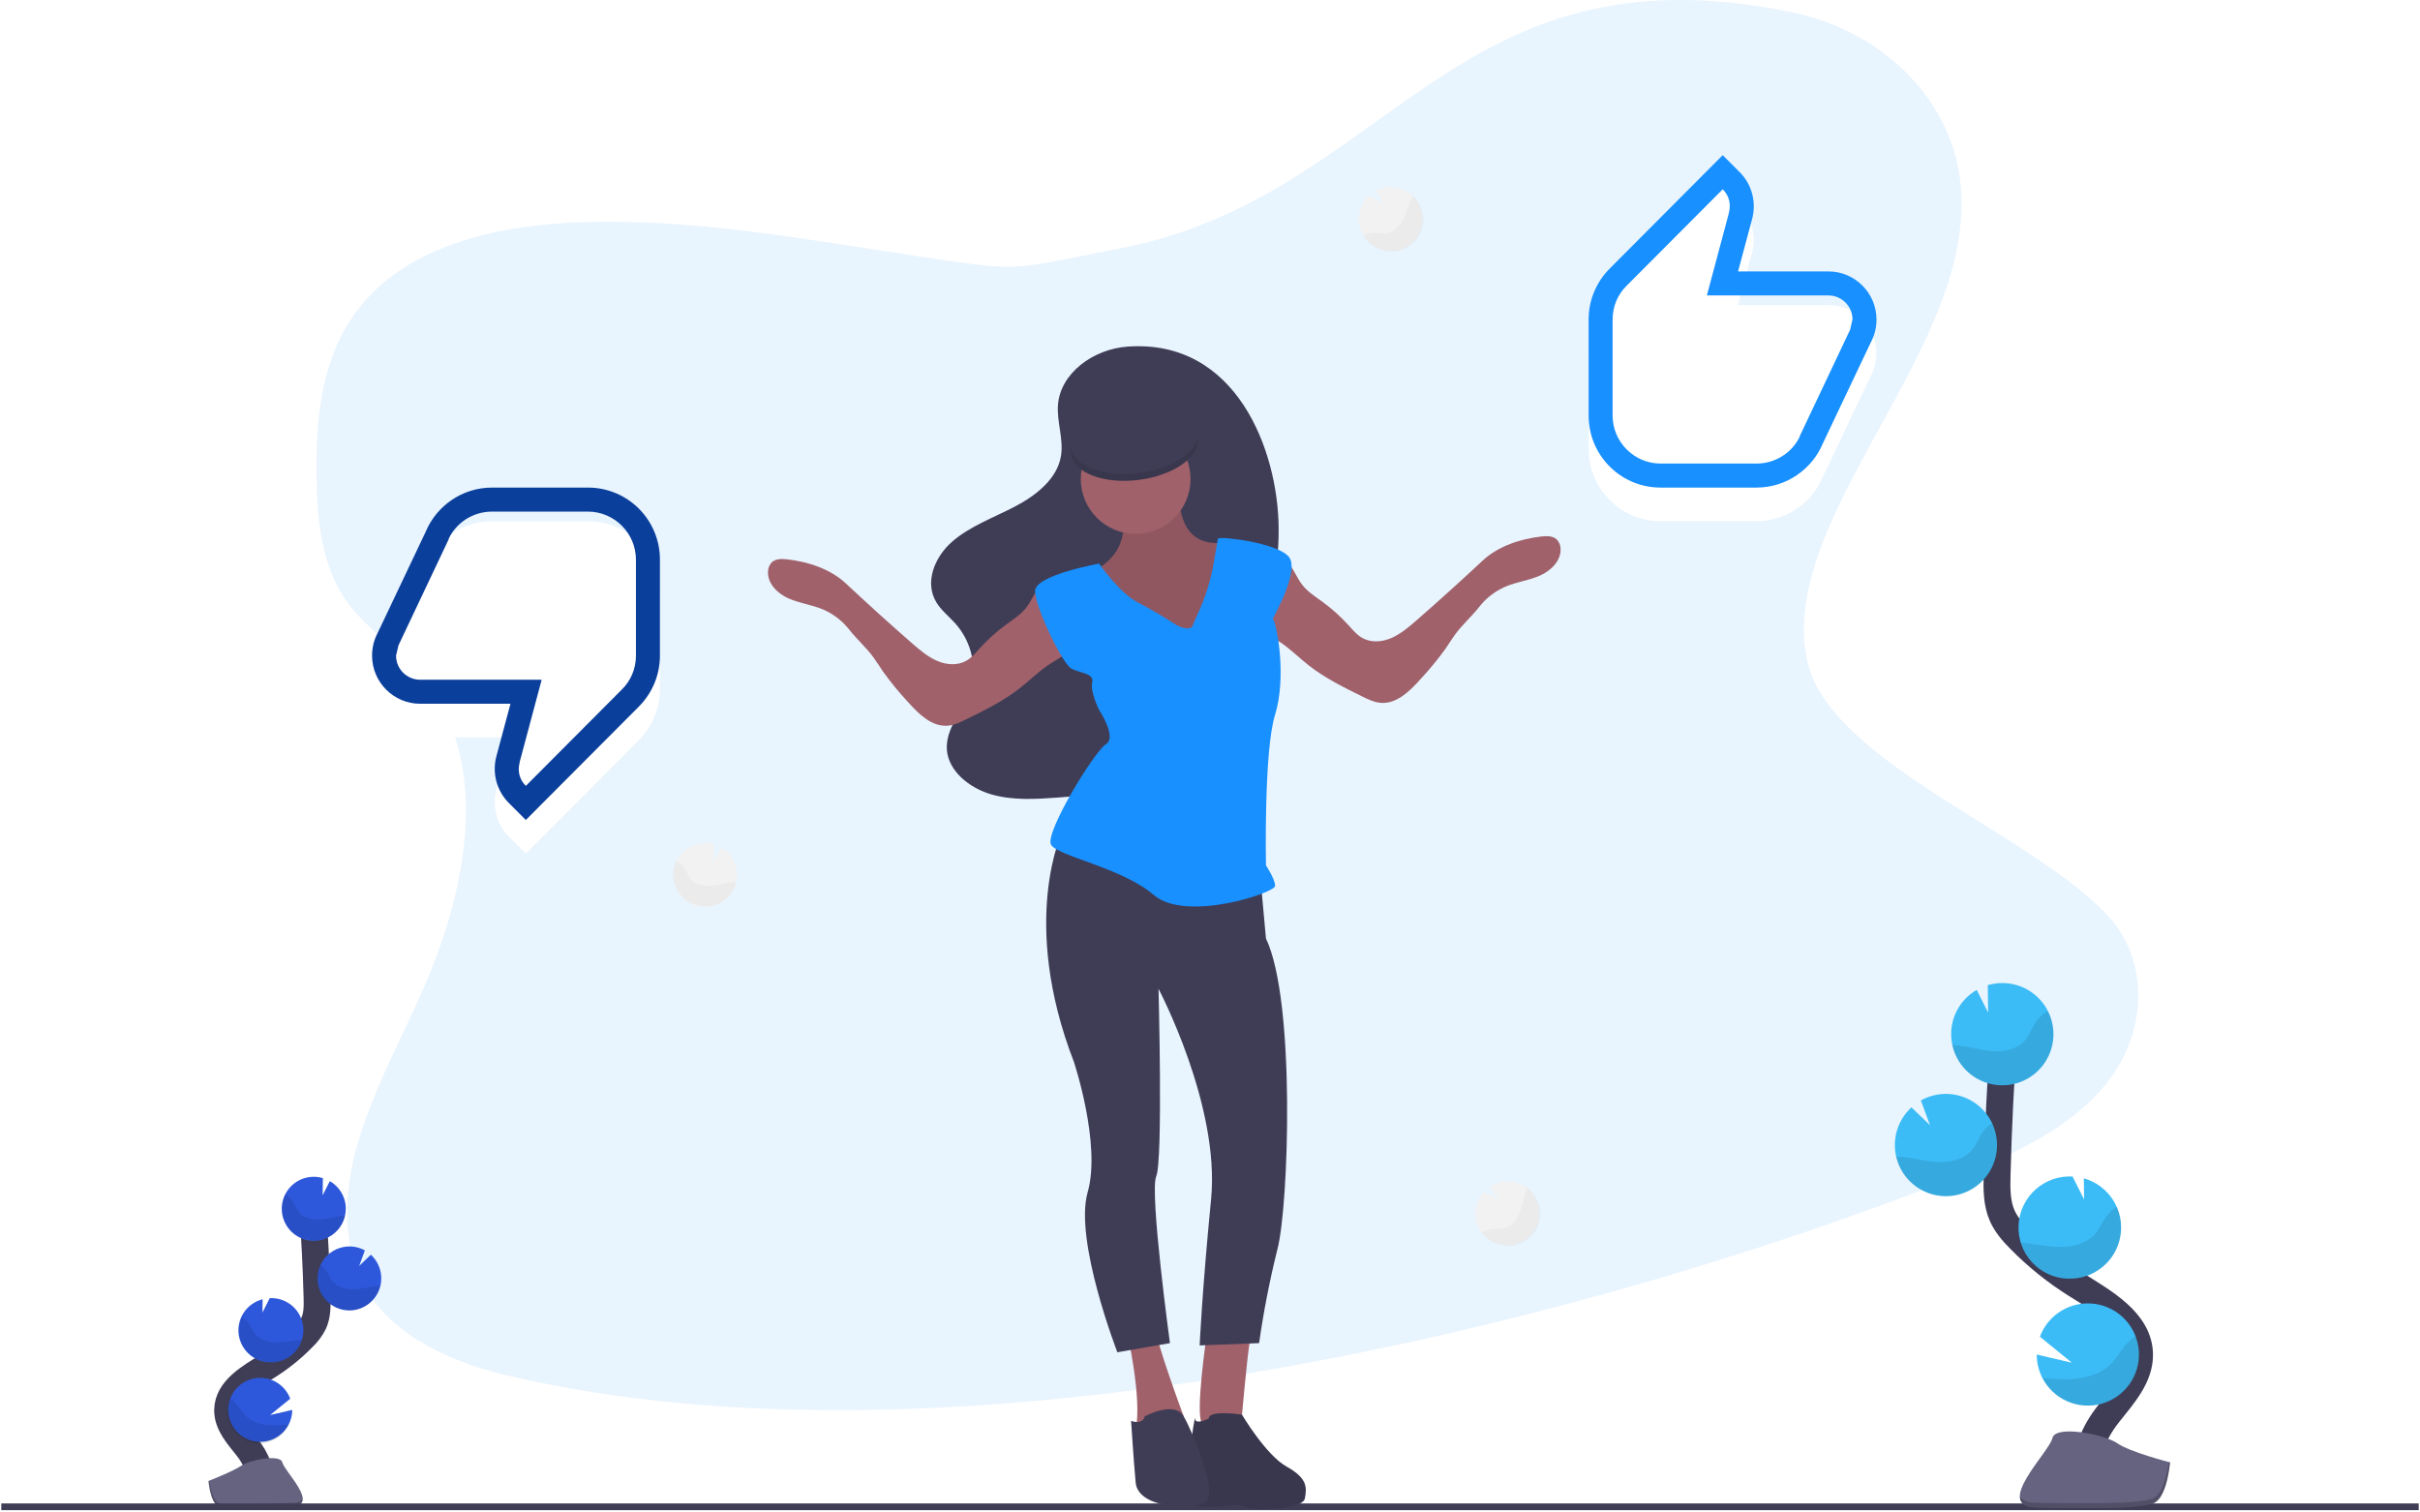 <svg width="360" height="225" viewBox="0 0 360 225" fill="none" xmlns="http://www.w3.org/2000/svg">
<path opacity="0.1" d="M166.54 36.976C149.503 40.264 152.459 40.494 136.032 38.043C119.606 35.592 103.218 32.462 86.144 33.074C75.168 33.472 62.958 35.967 55.363 43.624C48.056 50.992 47.011 61.065 47.08 70.174C47.133 77.025 47.689 84.122 51.7 89.632C54.485 93.455 58.742 96.232 61.961 99.768C73.175 112.073 69.995 131.137 62.894 147.279C59.553 154.854 55.47 162.287 53.229 170.052C50.989 177.817 50.767 186.181 54.986 192.61C59.171 198.984 67.177 202.655 75.507 204.623C140.385 219.943 232.146 198.47 292.435 174.508C300.271 171.399 308.243 167.488 313.261 161.302C319.63 153.449 319.687 142.609 313.395 136.034C302.838 124.992 279.222 116.001 271.016 103.436C266.497 96.535 268.337 87.255 271.789 79.098C279.187 61.597 293.683 44.414 291.595 26.828C290.163 14.748 280.05 4.634 266.616 1.838C215.92 -8.708 206.72 29.235 166.54 36.976Z" fill="#1990F2"/>
<path d="M38.217 221.125C39.237 219.252 38.081 216.956 36.758 215.283C35.435 213.61 33.83 211.883 33.864 209.744C33.915 206.683 37.162 204.877 39.757 203.255C41.684 202.053 43.46 200.625 45.048 199.001C45.713 198.376 46.263 197.64 46.674 196.825C47.211 195.628 47.197 194.268 47.163 192.955C47.048 188.589 46.831 184.227 46.514 179.87" stroke="#3F3D56" stroke-width="4" stroke-miterlimit="10"/>
<path d="M51.446 179.614C51.41 178.814 51.172 178.037 50.757 177.354C50.34 176.67 49.759 176.102 49.065 175.703L47.998 177.815L48.032 175.258C47.064 174.97 46.031 174.998 45.08 175.336C44.129 175.674 43.311 176.306 42.742 177.14C42.174 177.973 41.885 178.966 41.917 179.975C41.95 180.983 42.302 181.955 42.923 182.751C43.544 183.546 44.402 184.124 45.372 184.4C46.343 184.677 47.376 184.637 48.323 184.288C49.27 183.939 50.081 183.298 50.64 182.458C51.199 181.618 51.476 180.622 51.432 179.614H51.446Z" fill="#2E58DB"/>
<path d="M42.944 211.916C42.443 212.886 41.624 213.655 40.624 214.093C39.624 214.532 38.504 214.613 37.451 214.324C36.398 214.034 35.477 213.392 34.842 212.504C34.206 211.616 33.895 210.537 33.961 209.447C34.026 208.357 34.465 207.323 35.202 206.518C35.939 205.713 36.931 205.185 38.011 205.024C39.091 204.863 40.193 205.078 41.133 205.633C42.074 206.188 42.794 207.05 43.175 208.073L40.193 210.498L43.474 209.74C43.473 210.497 43.291 211.243 42.944 211.916Z" fill="#2E58DB"/>
<path d="M40.581 202.65C39.392 202.738 38.213 202.378 37.278 201.639C36.342 200.901 35.717 199.838 35.527 198.662C35.337 197.485 35.595 196.279 36.251 195.284C36.906 194.288 37.911 193.575 39.068 193.285L39.041 195.253L40.122 193.115C40.749 193.082 41.377 193.174 41.969 193.385C42.561 193.597 43.105 193.923 43.57 194.346C44.035 194.769 44.412 195.279 44.678 195.848C44.945 196.417 45.097 197.033 45.124 197.661C45.152 198.212 45.083 198.763 44.92 199.29C44.632 200.229 44.06 201.056 43.283 201.658C42.506 202.259 41.562 202.606 40.581 202.65Z" fill="#2E58DB"/>
<path d="M52.166 194.94C51.434 194.967 50.705 194.824 50.036 194.523C49.368 194.222 48.778 193.771 48.313 193.204C47.847 192.638 47.519 191.972 47.353 191.258C47.188 190.543 47.19 189.801 47.358 189.087C47.527 188.374 47.858 187.709 48.326 187.145C48.794 186.58 49.385 186.131 50.055 185.833C50.725 185.535 51.454 185.396 52.187 185.426C52.919 185.456 53.635 185.655 54.278 186.007L53.435 188.319L55.169 186.653C56.098 187.504 56.652 188.689 56.709 189.948C56.732 190.389 56.692 190.831 56.59 191.261C56.353 192.271 55.792 193.177 54.994 193.841C54.196 194.505 53.203 194.891 52.166 194.94Z" fill="#2E58DB"/>
<path opacity="0.1" d="M50.806 180.882C49.704 181.005 48.633 181.348 47.527 181.416C46.422 181.484 45.208 181.219 44.508 180.362C44.134 179.896 43.943 179.311 43.627 178.808C43.325 178.337 42.911 177.948 42.423 177.676C42.135 178.277 41.977 178.933 41.959 179.6C41.941 180.267 42.063 180.931 42.318 181.547C42.572 182.164 42.954 182.72 43.437 183.18C43.921 183.64 44.496 183.993 45.124 184.216C45.753 184.44 46.422 184.528 47.087 184.477C47.752 184.425 48.399 184.234 48.986 183.916C49.573 183.598 50.086 183.16 50.493 182.631C50.899 182.102 51.19 181.494 51.346 180.845C51.166 180.852 50.986 180.865 50.806 180.882Z" fill="black"/>
<path opacity="0.1" d="M52.167 194.941C51.344 194.983 50.524 194.81 49.788 194.44C49.051 194.07 48.424 193.515 47.966 192.829C47.509 192.144 47.237 191.351 47.177 190.529C47.118 189.707 47.273 188.884 47.627 188.14C48.006 188.395 48.332 188.722 48.586 189.102C48.926 189.616 49.134 190.207 49.532 190.68C50.276 191.554 51.545 191.839 52.698 191.785C53.85 191.731 54.962 191.408 56.098 191.302C56.258 191.302 56.418 191.278 56.581 191.272C56.342 192.279 55.782 193.181 54.986 193.843C54.19 194.505 53.201 194.89 52.167 194.941Z" fill="black"/>
<path opacity="0.1" d="M40.581 202.649C39.765 202.69 38.953 202.521 38.222 202.158C37.49 201.794 36.865 201.249 36.405 200.574C35.946 199.899 35.667 199.118 35.597 198.304C35.526 197.491 35.666 196.673 36.004 195.929C36.399 196.188 36.745 196.516 37.024 196.898C37.394 197.422 37.626 198.024 38.044 198.507C38.85 199.405 40.203 199.721 41.421 199.69C42.638 199.66 43.743 199.374 44.916 199.286C44.629 200.225 44.058 201.053 43.282 201.655C42.505 202.257 41.562 202.604 40.581 202.649Z" fill="black"/>
<path opacity="0.1" d="M42.944 211.917C42.428 213.071 41.474 213.973 40.293 214.424C39.112 214.875 37.8 214.838 36.646 214.322C35.492 213.805 34.59 212.852 34.14 211.671C33.689 210.489 33.725 209.178 34.242 208.024C34.636 208.28 34.989 208.594 35.289 208.955C35.745 209.51 36.044 210.135 36.568 210.656C37.544 211.615 39.118 212.016 40.523 212.047C41.332 212.05 42.14 212.007 42.944 211.917Z" fill="black"/>
<path d="M31.019 220.312C31.019 220.312 34.786 218.836 35.922 218.026C37.058 217.217 41.703 216.251 41.996 217.55C42.288 218.849 47.658 224.011 43.407 224.032C39.156 224.052 33.525 224.729 32.389 224.032C31.253 223.335 31.019 220.312 31.019 220.312Z" fill="#656380"/>
<path opacity="0.2" d="M43.482 223.579C39.228 223.613 33.6 224.26 32.467 223.579C31.604 223.056 31.26 221.168 31.144 220.298H31.019C31.019 220.298 31.257 223.335 32.379 224.038C33.501 224.742 39.142 224.066 43.397 224.038C44.624 224.038 45.046 223.593 45.022 222.943C44.862 223.328 44.396 223.573 43.482 223.579Z" fill="black"/>
<path d="M311.347 219.626C309.736 216.64 311.565 212.981 313.667 210.318C315.768 207.656 318.336 204.877 318.281 201.477C318.203 196.597 313.027 193.72 308.889 191.132C305.821 189.214 302.991 186.939 300.459 184.355C299.439 183.335 298.463 182.209 297.868 180.886C297.011 178.978 297.034 176.806 297.089 174.721C297.268 167.759 297.608 160.806 298.109 153.862" stroke="#3F3D56" stroke-width="4" stroke-miterlimit="10"/>
<path d="M0.194 224.154H359.806" stroke="#3F3D56" stroke-miterlimit="10"/>
<path d="M290.261 153.495C290.319 152.221 290.697 150.983 291.36 149.894C292.024 148.805 292.951 147.901 294.056 147.265L295.756 150.631L295.705 146.551C297.252 146.093 298.904 146.139 300.423 146.682C301.942 147.225 303.249 148.236 304.155 149.57C305.062 150.905 305.521 152.492 305.466 154.104C305.411 155.716 304.845 157.269 303.85 158.539C302.855 159.808 301.482 160.728 299.929 161.166C298.377 161.605 296.726 161.538 295.214 160.976C293.702 160.415 292.407 159.387 291.518 158.041C290.628 156.696 290.189 155.103 290.264 153.491L290.261 153.495Z" fill="#3CBCF7"/>
<path d="M303.821 204.975C304.619 206.527 305.926 207.757 307.523 208.459C309.12 209.161 310.91 209.293 312.593 208.832C314.275 208.371 315.748 207.345 316.764 205.927C317.78 204.509 318.278 202.784 318.173 201.043C318.069 199.301 317.369 197.649 316.191 196.362C315.012 195.076 313.427 194.234 311.702 193.977C309.976 193.721 308.215 194.065 306.713 194.953C305.211 195.841 304.061 197.219 303.454 198.854L308.215 202.721L302.988 201.507C302.986 202.713 303.271 203.902 303.821 204.975Z" fill="#3CBCF7"/>
<path d="M307.579 190.206C309.444 190.292 311.276 189.689 312.726 188.511C314.175 187.334 315.141 185.664 315.439 183.82C315.737 181.977 315.346 180.088 314.341 178.514C313.336 176.94 311.788 175.79 309.99 175.284L310.031 178.42L308.31 175.019H308.29C307.287 174.965 306.285 175.11 305.339 175.445C304.393 175.78 303.522 176.299 302.778 176.972C302.033 177.645 301.43 178.459 301.001 179.367C300.572 180.274 300.328 181.257 300.281 182.26C300.234 183.262 300.386 184.264 300.728 185.208C301.07 186.151 301.595 187.018 302.274 187.757C302.952 188.497 303.77 189.095 304.68 189.517C305.591 189.939 306.576 190.177 307.579 190.216V190.206Z" fill="#3CBCF7"/>
<path d="M289.113 177.938C290.29 177.993 291.463 177.774 292.54 177.298C293.618 176.823 294.57 176.104 295.322 175.197C296.075 174.291 296.606 173.223 296.875 172.076C297.144 170.929 297.143 169.736 296.872 168.59C296.601 167.443 296.068 166.376 295.314 165.471C294.561 164.566 293.607 163.848 292.529 163.374C291.451 162.901 290.277 162.684 289.101 162.741C287.924 162.798 286.777 163.127 285.75 163.703L287.11 167.386L284.346 164.733C283.239 165.747 282.458 167.066 282.1 168.523C281.742 169.981 281.822 171.512 282.332 172.923C282.842 174.335 283.757 175.564 284.964 176.456C286.171 177.348 287.614 177.864 289.113 177.938Z" fill="#3CBCF7"/>
<path opacity="0.1" d="M291.28 155.521C293.038 155.715 294.745 156.262 296.507 156.371C298.268 156.48 300.203 156.058 301.315 154.671C301.917 153.933 302.217 153.001 302.723 152.195C303.205 151.448 303.862 150.829 304.638 150.393C305.128 151.357 305.406 152.415 305.455 153.495C305.504 154.576 305.322 155.654 304.921 156.659C304.521 157.663 303.91 158.571 303.131 159.321C302.352 160.071 301.421 160.646 300.402 161.008C299.383 161.37 298.298 161.51 297.221 161.42C296.143 161.33 295.097 161.01 294.152 160.484C293.207 159.957 292.386 159.235 291.742 158.366C291.099 157.497 290.648 156.5 290.42 155.443C290.709 155.47 290.995 155.494 291.28 155.521Z" fill="black"/>
<path opacity="0.1" d="M289.114 177.938C290.429 178 291.738 177.721 292.913 177.127C294.088 176.533 295.088 175.645 295.817 174.548C296.547 173.452 296.979 172.186 297.072 170.872C297.166 169.559 296.917 168.244 296.35 167.056C295.745 167.463 295.226 167.984 294.82 168.589C294.279 169.405 293.949 170.351 293.314 171.102C292.13 172.493 290.103 172.949 288.267 172.867C286.431 172.786 284.662 172.262 282.826 172.092C282.571 172.072 282.316 172.055 282.058 172.048C282.43 173.665 283.322 175.115 284.596 176.179C285.87 177.242 287.456 177.86 289.114 177.938Z" fill="black"/>
<path opacity="0.1" d="M307.579 190.206C308.877 190.267 310.169 189.994 311.331 189.414C312.494 188.833 313.488 187.965 314.22 186.891C314.952 185.818 315.396 184.574 315.511 183.28C315.626 181.986 315.408 180.684 314.877 179.498C314.249 179.91 313.704 180.434 313.268 181.045C312.676 181.878 312.309 182.837 311.615 183.609C310.333 185.037 308.177 185.541 306.232 185.493C304.348 185.452 302.536 184.99 300.662 184.847C301.123 186.344 302.034 187.662 303.272 188.621C304.51 189.58 306.014 190.134 307.579 190.206Z" fill="black"/>
<path opacity="0.1" d="M303.821 204.975C304.71 206.709 306.23 208.035 308.067 208.681C309.905 209.328 311.92 209.244 313.698 208.449C315.476 207.653 316.881 206.206 317.624 204.405C318.366 202.604 318.389 200.587 317.689 198.769C317.062 199.18 316.499 199.682 316.019 200.259C315.295 201.139 314.819 202.139 313.979 202.959C312.425 204.486 309.915 205.115 307.681 205.173C306.392 205.182 305.103 205.116 303.821 204.975Z" fill="black"/>
<path d="M322.817 217.547C322.817 217.547 316.815 216.003 314.996 214.714C313.177 213.426 305.76 211.888 305.311 213.953C304.862 216.017 296.289 224.229 303.067 224.284C309.844 224.338 318.815 224.59 320.62 223.488C322.426 222.386 322.817 217.547 322.817 217.547Z" fill="#656380"/>
<path opacity="0.2" d="M302.958 223.566C309.735 223.62 318.706 223.868 320.511 222.77C321.872 221.93 322.433 218.927 322.616 217.54H322.817C322.817 217.54 322.436 222.382 320.63 223.481C318.825 224.579 309.854 224.331 303.077 224.276C301.121 224.276 300.445 223.566 300.482 222.535C300.754 223.164 301.499 223.552 302.958 223.566Z" fill="black"/>
<path d="M167.757 51.561C162.588 51.928 157.739 55.539 157.385 60.222C157.192 62.769 158.256 65.367 157.824 67.88C157.256 71.206 154.209 73.661 151.023 75.331C147.837 77.001 144.314 78.259 141.665 80.558C139.016 82.856 137.465 86.679 139.335 89.674C140.053 90.824 141.185 91.715 142.103 92.735C144.599 95.534 145.443 99.448 144.266 102.77C143.195 105.78 140.583 108.432 140.865 111.629C141.138 114.689 144.127 117.172 147.364 118.141C150.601 119.11 154.063 118.882 157.413 118.641C161.279 118.365 165.615 117.862 167.863 115.06C170.277 112.05 169.199 107.715 170.485 104.158C173.049 97.071 183.655 95.347 187.892 89.005C189.932 85.944 190.242 82.173 190.211 78.541C190.123 67.04 183.954 50.415 167.757 51.561Z" fill="#3F3D56"/>
<path d="M166.9 76.366C166.9 76.366 168.6 81.807 162.819 84.867C157.038 87.928 167.58 95.409 167.58 95.409L175.741 98.469L184.923 94.389L183.223 80.446C183.223 80.446 175.401 83.167 175.401 73.305L166.9 76.366Z" fill="#A0616A"/>
<path opacity="0.1" d="M166.9 76.366C166.9 76.366 168.6 81.807 162.819 84.867C157.038 87.928 167.58 95.409 167.58 95.409L175.741 98.469L184.923 94.389L183.223 80.446C183.223 80.446 175.401 83.167 175.401 73.305L166.9 76.366Z" fill="black"/>
<path d="M179.483 198.786C179.483 198.786 177.782 210.347 178.803 211.708C179.823 213.068 184.584 212.388 184.584 212.388C184.584 212.388 185.604 200.826 185.944 199.466C186.284 198.105 179.483 198.786 179.483 198.786Z" fill="#A0616A"/>
<path d="M184.757 210.456C184.757 210.456 179.823 209.667 179.823 211.027C179.823 211.027 177.782 212.048 177.782 211.027C177.782 210.007 175.912 221.739 177.272 223.439C178.632 225.14 183.828 223.276 185.093 224.12C186.114 224.8 193.765 224.63 194.105 222.929C194.445 221.229 194.445 219.869 191.384 218.169C188.324 216.468 184.757 210.456 184.757 210.456Z" fill="#3F3D56"/>
<path opacity="0.1" d="M184.757 210.456C184.757 210.456 179.823 209.667 179.823 211.027C179.823 211.027 177.782 212.048 177.782 211.027C177.782 210.007 175.912 221.739 177.272 223.439C178.632 225.14 183.828 223.276 185.093 224.12C186.114 224.8 193.765 224.63 194.105 222.929C194.445 221.229 194.445 219.869 191.384 218.169C188.324 216.468 184.757 210.456 184.757 210.456Z" fill="black"/>
<path d="M167.58 197.767C167.58 197.767 169.96 207.969 168.94 212.73L176.082 210.689C176.082 210.689 171.661 198.787 172.001 197.767C172.341 196.747 167.58 197.767 167.58 197.767Z" fill="#A0616A"/>
<path d="M170.301 210.689C170.301 210.689 174.722 208.308 176.082 210.689C177.442 213.069 181.523 222.591 179.143 223.611C176.762 224.631 169.281 224.291 168.941 220.55C168.601 216.81 168.261 211.369 168.261 211.369C168.261 211.369 169.961 212.049 170.301 210.689Z" fill="#3F3D56"/>
<path d="M158.059 123.634C158.059 123.634 151.598 136.896 159.759 157.98C159.759 157.98 163.84 170.222 161.8 177.363C159.759 184.504 166.22 201.167 166.22 201.167L174.042 199.807C174.042 199.807 170.981 177.363 172.001 174.983C173.021 172.602 172.341 147.098 172.341 147.098C172.341 147.098 181.523 164.441 180.163 178.383C178.802 192.326 178.462 200.147 178.462 200.147L187.304 199.807C187.968 195.116 188.877 190.462 190.024 185.865C191.725 179.404 192.745 148.798 188.324 139.617L187.304 128.395L158.059 123.634Z" fill="#3F3D56"/>
<path d="M168.941 79.423C173.448 79.423 177.102 75.769 177.102 71.261C177.102 66.754 173.448 63.1 168.941 63.1C164.433 63.1 160.779 66.754 160.779 71.261C160.779 75.769 164.433 79.423 168.941 79.423Z" fill="#A0616A"/>
<path d="M169.423 71.385C174.639 70.717 178.578 67.91 178.22 65.116C177.862 62.321 173.343 60.598 168.127 61.266C162.911 61.934 158.973 64.741 159.331 67.535C159.689 70.33 164.207 72.053 169.423 71.385Z" fill="#3F3D56"/>
<path opacity="0.1" d="M178.187 64.974C177.739 67.46 174.107 69.776 169.421 70.374C164.3 71.031 159.852 69.378 159.355 66.674C159.3 66.961 159.291 67.255 159.328 67.545C159.668 70.337 164.204 72.061 169.421 71.394C174.637 70.728 178.575 67.919 178.215 65.124C178.208 65.073 178.198 65.039 178.187 64.974Z" fill="black"/>
<path d="M157.637 86.206C156.542 85.754 155.284 86.454 154.549 87.383C153.815 88.311 153.393 89.457 152.669 90.392C151.853 91.44 150.7 92.161 149.625 92.946C148.222 93.974 146.927 95.142 145.759 96.432C145.14 97.112 144.538 97.853 143.718 98.309C142.416 99.04 140.77 98.911 139.396 98.309C138.022 97.707 136.87 96.734 135.744 95.755C132.398 92.837 129.097 89.853 125.842 86.801C123.526 84.638 120.19 83.55 117.041 83.204C116.272 83.118 115.405 83.115 114.834 83.635C114.457 84.013 114.246 84.524 114.246 85.057C114.174 86.829 115.681 88.304 117.306 89.022C118.932 89.739 120.734 89.957 122.37 90.637C123.923 91.291 125.285 92.33 126.324 93.657C127.467 95.112 128.851 96.302 129.939 97.795C130.436 98.475 130.874 99.193 131.351 99.887C132.506 101.499 133.764 103.035 135.118 104.484C136.693 106.236 138.618 108.133 140.964 107.956C141.943 107.885 142.848 107.446 143.729 107.014C146.48 105.654 149.255 104.294 151.666 102.407C153.077 101.301 154.352 100.026 155.831 99.006C157.246 98.037 158.861 97.306 160.007 96.024C160.659 95.281 161.124 94.394 161.364 93.436C161.604 92.478 161.612 91.477 161.388 90.515C161.136 89.556 160.667 88.669 160.016 87.922C159.366 87.174 158.552 86.587 157.637 86.206Z" fill="#A0616A"/>
<path d="M188.746 82.806C189.841 82.354 191.099 83.055 191.833 83.983C192.568 84.912 192.989 86.058 193.714 86.993C194.53 88.04 195.683 88.761 196.757 89.546C198.161 90.575 199.456 91.743 200.624 93.032C201.243 93.712 201.845 94.454 202.664 94.909C203.967 95.64 205.612 95.511 206.986 94.909C208.36 94.307 209.513 93.335 210.638 92.355C213.994 89.426 217.299 86.442 220.555 83.402C222.87 81.239 226.206 80.151 229.355 79.804C230.124 79.719 230.991 79.715 231.562 80.236C231.939 80.613 232.15 81.124 232.151 81.657C232.222 83.429 230.715 84.905 229.09 85.622C227.465 86.34 225.662 86.557 224.027 87.237C222.473 87.891 221.112 88.93 220.072 90.257C218.929 91.713 217.545 92.903 216.457 94.396C215.96 95.076 215.522 95.793 215.046 96.487C213.886 98.1 212.623 99.636 211.264 101.085C209.69 102.836 207.765 104.733 205.419 104.557C204.439 104.485 203.535 104.047 202.654 103.615C199.903 102.254 197.128 100.894 194.717 99.007C193.306 97.902 192.031 96.626 190.551 95.606C189.137 94.637 187.521 93.906 186.375 92.624C185.724 91.882 185.258 90.995 185.018 90.037C184.778 89.079 184.77 88.077 184.995 87.115C185.246 86.157 185.715 85.269 186.366 84.522C187.017 83.775 187.831 83.188 188.746 82.806Z" fill="#A0616A"/>
<path d="M175.062 93.028C173.196 91.794 171.266 90.659 169.281 89.627C166.561 88.267 163.5 83.846 163.5 83.846C163.5 83.846 153.979 85.547 153.979 87.927C153.979 90.307 158.059 98.809 159.419 99.489C160.78 100.169 162.82 100.169 162.48 101.529C162.14 102.89 163.5 105.61 163.5 105.61C163.5 105.61 166.221 109.691 164.52 110.711C162.82 111.731 155.339 123.973 156.359 125.673C157.379 127.374 166.901 129.074 171.662 133.155C176.422 137.235 189.685 132.815 189.685 131.794C189.685 130.774 188.324 128.734 188.324 128.734C188.324 128.734 187.984 111.731 189.685 106.29C191.385 100.849 190.025 93.028 189.345 92.008C189.345 92.008 193.425 84.867 191.725 82.826C190.025 80.786 181.863 79.766 181.183 80.106L180.54 83.809C180.088 86.395 179.298 88.91 178.191 91.29C177.851 92.028 177.555 92.688 177.443 93.021C177.102 94.048 175.062 93.028 175.062 93.028Z" fill="#1890FF"/>
<path d="M109.651 129.966C109.615 129.166 109.378 128.389 108.962 127.705C108.546 127.022 107.964 126.454 107.271 126.055L106.203 128.167L106.234 125.609C105.725 125.458 105.193 125.393 104.663 125.419C103.723 125.466 102.819 125.789 102.063 126.349C101.308 126.909 100.735 127.681 100.418 128.566C100.1 129.451 100.051 130.41 100.278 131.323C100.505 132.236 100.998 133.061 101.693 133.694C102.388 134.327 103.255 134.74 104.185 134.881C105.115 135.022 106.066 134.884 106.917 134.486C107.769 134.087 108.484 133.445 108.971 132.64C109.458 131.836 109.696 130.905 109.655 129.966H109.651Z" fill="#F2F2F2"/>
<path opacity="0.03" d="M109.009 131.234C107.907 131.357 106.836 131.7 105.731 131.768C104.625 131.836 103.411 131.571 102.711 130.714C102.337 130.248 102.146 129.663 101.83 129.16C101.528 128.689 101.115 128.3 100.626 128.028C100.338 128.63 100.18 129.285 100.162 129.952C100.144 130.619 100.266 131.283 100.521 131.899C100.775 132.516 101.157 133.072 101.64 133.532C102.124 133.992 102.699 134.345 103.328 134.568C103.956 134.792 104.625 134.88 105.29 134.829C105.956 134.777 106.602 134.586 107.189 134.268C107.776 133.95 108.289 133.512 108.696 132.983C109.102 132.454 109.393 131.846 109.549 131.197C109.369 131.204 109.189 131.217 109.009 131.234Z" fill="black"/>
<path d="M226.124 176.129C225.388 175.814 224.584 175.69 223.787 175.769C222.989 175.847 222.225 176.125 221.564 176.578L222.999 178.462L220.71 177.316C220.353 177.708 220.065 178.157 219.857 178.645C219.489 179.511 219.385 180.466 219.559 181.39C219.733 182.315 220.176 183.167 220.834 183.839C221.492 184.511 222.334 184.974 223.254 185.168C224.175 185.362 225.132 185.28 226.005 184.93C226.878 184.581 227.629 183.981 228.161 183.206C228.694 182.431 228.985 181.515 228.998 180.574C229.01 179.634 228.744 178.711 228.233 177.921C227.722 177.132 226.988 176.512 226.124 176.139V176.129Z" fill="#F2F2F2"/>
<path opacity="0.03" d="M226.988 177.257C226.614 178.301 226.458 179.413 226.036 180.44C225.615 181.467 224.846 182.439 223.768 182.694C223.187 182.83 222.578 182.745 221.986 182.81C221.431 182.876 220.901 183.078 220.442 183.398C220.94 184.058 221.603 184.575 222.364 184.898C223.436 185.402 224.658 185.488 225.791 185.139C226.924 184.79 227.885 184.032 228.488 183.011C229.091 181.991 229.292 180.782 229.051 179.622C228.81 178.461 228.145 177.432 227.186 176.736C227.114 176.917 227.05 177.09 226.988 177.257Z" fill="black"/>
<path d="M209.224 28.421C208.525 28.03 207.739 27.822 206.938 27.816C206.138 27.809 205.348 28.005 204.643 28.384L205.878 30.407L203.718 29.047C202.967 29.72 202.45 30.615 202.24 31.601C202.03 32.587 202.139 33.615 202.551 34.535C202.962 35.456 203.656 36.222 204.531 36.723C205.406 37.224 206.417 37.434 207.42 37.324C208.422 37.213 209.363 36.787 210.108 36.106C210.852 35.426 211.362 34.527 211.562 33.539C211.763 32.551 211.644 31.524 211.224 30.608C210.804 29.691 210.104 28.931 209.224 28.438V28.421Z" fill="#F2F2F2"/>
<path opacity="0.03" d="M209.965 29.638C209.489 30.634 209.213 31.726 208.69 32.698C208.166 33.671 207.302 34.565 206.204 34.708C205.612 34.783 205.014 34.637 204.419 34.64C203.859 34.648 203.31 34.794 202.82 35.065C203.247 35.776 203.853 36.363 204.578 36.765C205.591 37.358 206.787 37.557 207.937 37.322C209.087 37.087 210.11 36.436 210.809 35.493C211.508 34.55 211.834 33.383 211.725 32.214C211.616 31.045 211.078 29.958 210.217 29.162C210.128 29.332 210.043 29.474 209.965 29.638Z" fill="black"/>
<g filter="url(#filter0_dd)">
<path d="M261.303 72.534H247.029C241.105 72.534 236.323 67.747 236.323 61.816V47.524C236.323 44.558 237.537 41.879 239.464 39.949L256.271 23.085L258.805 25.622C260.696 27.515 261.303 30.231 260.625 32.66L258.555 40.378H272.008C275.934 40.378 279.145 43.594 279.145 47.524C279.145 48.739 278.86 49.882 278.325 50.882L271.152 65.996C269.546 69.819 265.728 72.534 261.303 72.534Z" fill="white"/>
</g>
<path d="M275.22 49.06L275.577 47.524C275.577 45.559 273.971 43.951 272.008 43.951H253.916L257.199 31.66V31.588C257.52 30.41 257.235 29.087 256.271 28.159L241.997 42.486C240.677 43.772 239.892 45.559 239.892 47.524V61.816C239.892 65.746 243.103 68.961 247.029 68.961H261.303C264.158 68.961 266.656 67.282 267.762 64.888H267.726L275.22 49.06ZM261.303 72.534H247.029C241.105 72.534 236.323 67.747 236.323 61.816V47.524C236.323 44.558 237.537 41.879 239.464 39.949L256.271 23.085L258.805 25.622C260.696 27.515 261.303 30.231 260.625 32.66L258.555 40.378H272.008C275.934 40.378 279.145 43.594 279.145 47.524C279.145 48.739 278.86 49.882 278.325 50.882L271.152 65.996C269.546 69.819 265.728 72.534 261.303 72.534Z" fill="#1890FF"/>
<g filter="url(#filter1_dd)">
<path d="M73.191 72.534L87.465 72.534C93.389 72.534 98.171 77.322 98.171 83.252L98.171 97.544C98.171 100.51 96.958 103.19 95.031 105.119L78.223 121.983L75.689 119.446C73.798 117.553 73.191 114.837 73.869 112.408L75.939 104.69L62.486 104.69C58.56 104.69 55.349 101.475 55.349 97.544C55.349 96.329 55.634 95.186 56.169 94.186L63.342 79.072C64.948 75.249 68.766 72.534 73.191 72.534Z" fill="white"/>
</g>
<path d="M59.274 96.008L58.917 97.544C58.917 99.509 60.523 101.117 62.486 101.117L80.578 101.117L77.295 113.408L77.295 113.48C76.974 114.659 77.259 115.981 78.223 116.91L92.497 102.582C93.817 101.296 94.602 99.509 94.602 97.544L94.602 83.252C94.602 79.322 91.391 76.107 87.465 76.107L73.191 76.107C70.337 76.107 67.838 77.786 66.732 80.18L66.768 80.18L59.274 96.008ZM73.191 72.534L87.465 72.534C93.389 72.534 98.171 77.322 98.171 83.252L98.171 97.544C98.171 100.51 96.958 103.19 95.031 105.119L78.223 121.983L75.689 119.446C73.798 117.553 73.191 114.837 73.869 112.408L75.939 104.69L62.486 104.69C58.56 104.69 55.349 101.475 55.349 97.544C55.349 96.329 55.634 95.186 56.169 94.186L63.342 79.072C64.948 75.249 68.766 72.534 73.191 72.534Z" fill="#0B3F9C"/>
<defs>
<filter id="filter0_dd" x="216.323" y="7.085" width="82.822" height="89.449" filterUnits="userSpaceOnUse" color-interpolation-filters="sRGB">
<feFlood flood-opacity="0" result="BackgroundImageFix"/>
<feColorMatrix in="SourceAlpha" type="matrix" values="0 0 0 0 0 0 0 0 0 0 0 0 0 0 0 0 0 0 127 0"/>
<feOffset dy="1"/>
<feGaussianBlur stdDeviation="1"/>
<feColorMatrix type="matrix" values="0 0 0 0 0 0 0 0 0 0 0 0 0 0 0 0 0 0 0.12 0"/>
<feBlend mode="normal" in2="BackgroundImageFix" result="effect1_dropShadow"/>
<feColorMatrix in="SourceAlpha" type="matrix" values="0 0 0 0 0 0 0 0 0 0 0 0 0 0 0 0 0 0 127 0"/>
<feOffset dy="4"/>
<feGaussianBlur stdDeviation="10"/>
<feColorMatrix type="matrix" values="0 0 0 0 0 0 0 0 0 0 0 0 0 0 0 0 0 0 0.12 0"/>
<feBlend mode="normal" in2="effect1_dropShadow" result="effect2_dropShadow"/>
<feBlend mode="normal" in="SourceGraphic" in2="effect2_dropShadow" result="shape"/>
</filter>
<filter id="filter1_dd" x="35.349" y="56.534" width="82.822" height="89.449" filterUnits="userSpaceOnUse" color-interpolation-filters="sRGB">
<feFlood flood-opacity="0" result="BackgroundImageFix"/>
<feColorMatrix in="SourceAlpha" type="matrix" values="0 0 0 0 0 0 0 0 0 0 0 0 0 0 0 0 0 0 127 0"/>
<feOffset dy="1"/>
<feGaussianBlur stdDeviation="1"/>
<feColorMatrix type="matrix" values="0 0 0 0 0 0 0 0 0 0 0 0 0 0 0 0 0 0 0.12 0"/>
<feBlend mode="normal" in2="BackgroundImageFix" result="effect1_dropShadow"/>
<feColorMatrix in="SourceAlpha" type="matrix" values="0 0 0 0 0 0 0 0 0 0 0 0 0 0 0 0 0 0 127 0"/>
<feOffset dy="4"/>
<feGaussianBlur stdDeviation="10"/>
<feColorMatrix type="matrix" values="0 0 0 0 0 0 0 0 0 0 0 0 0 0 0 0 0 0 0.12 0"/>
<feBlend mode="normal" in2="effect1_dropShadow" result="effect2_dropShadow"/>
<feBlend mode="normal" in="SourceGraphic" in2="effect2_dropShadow" result="shape"/>
</filter>
</defs>
</svg>
